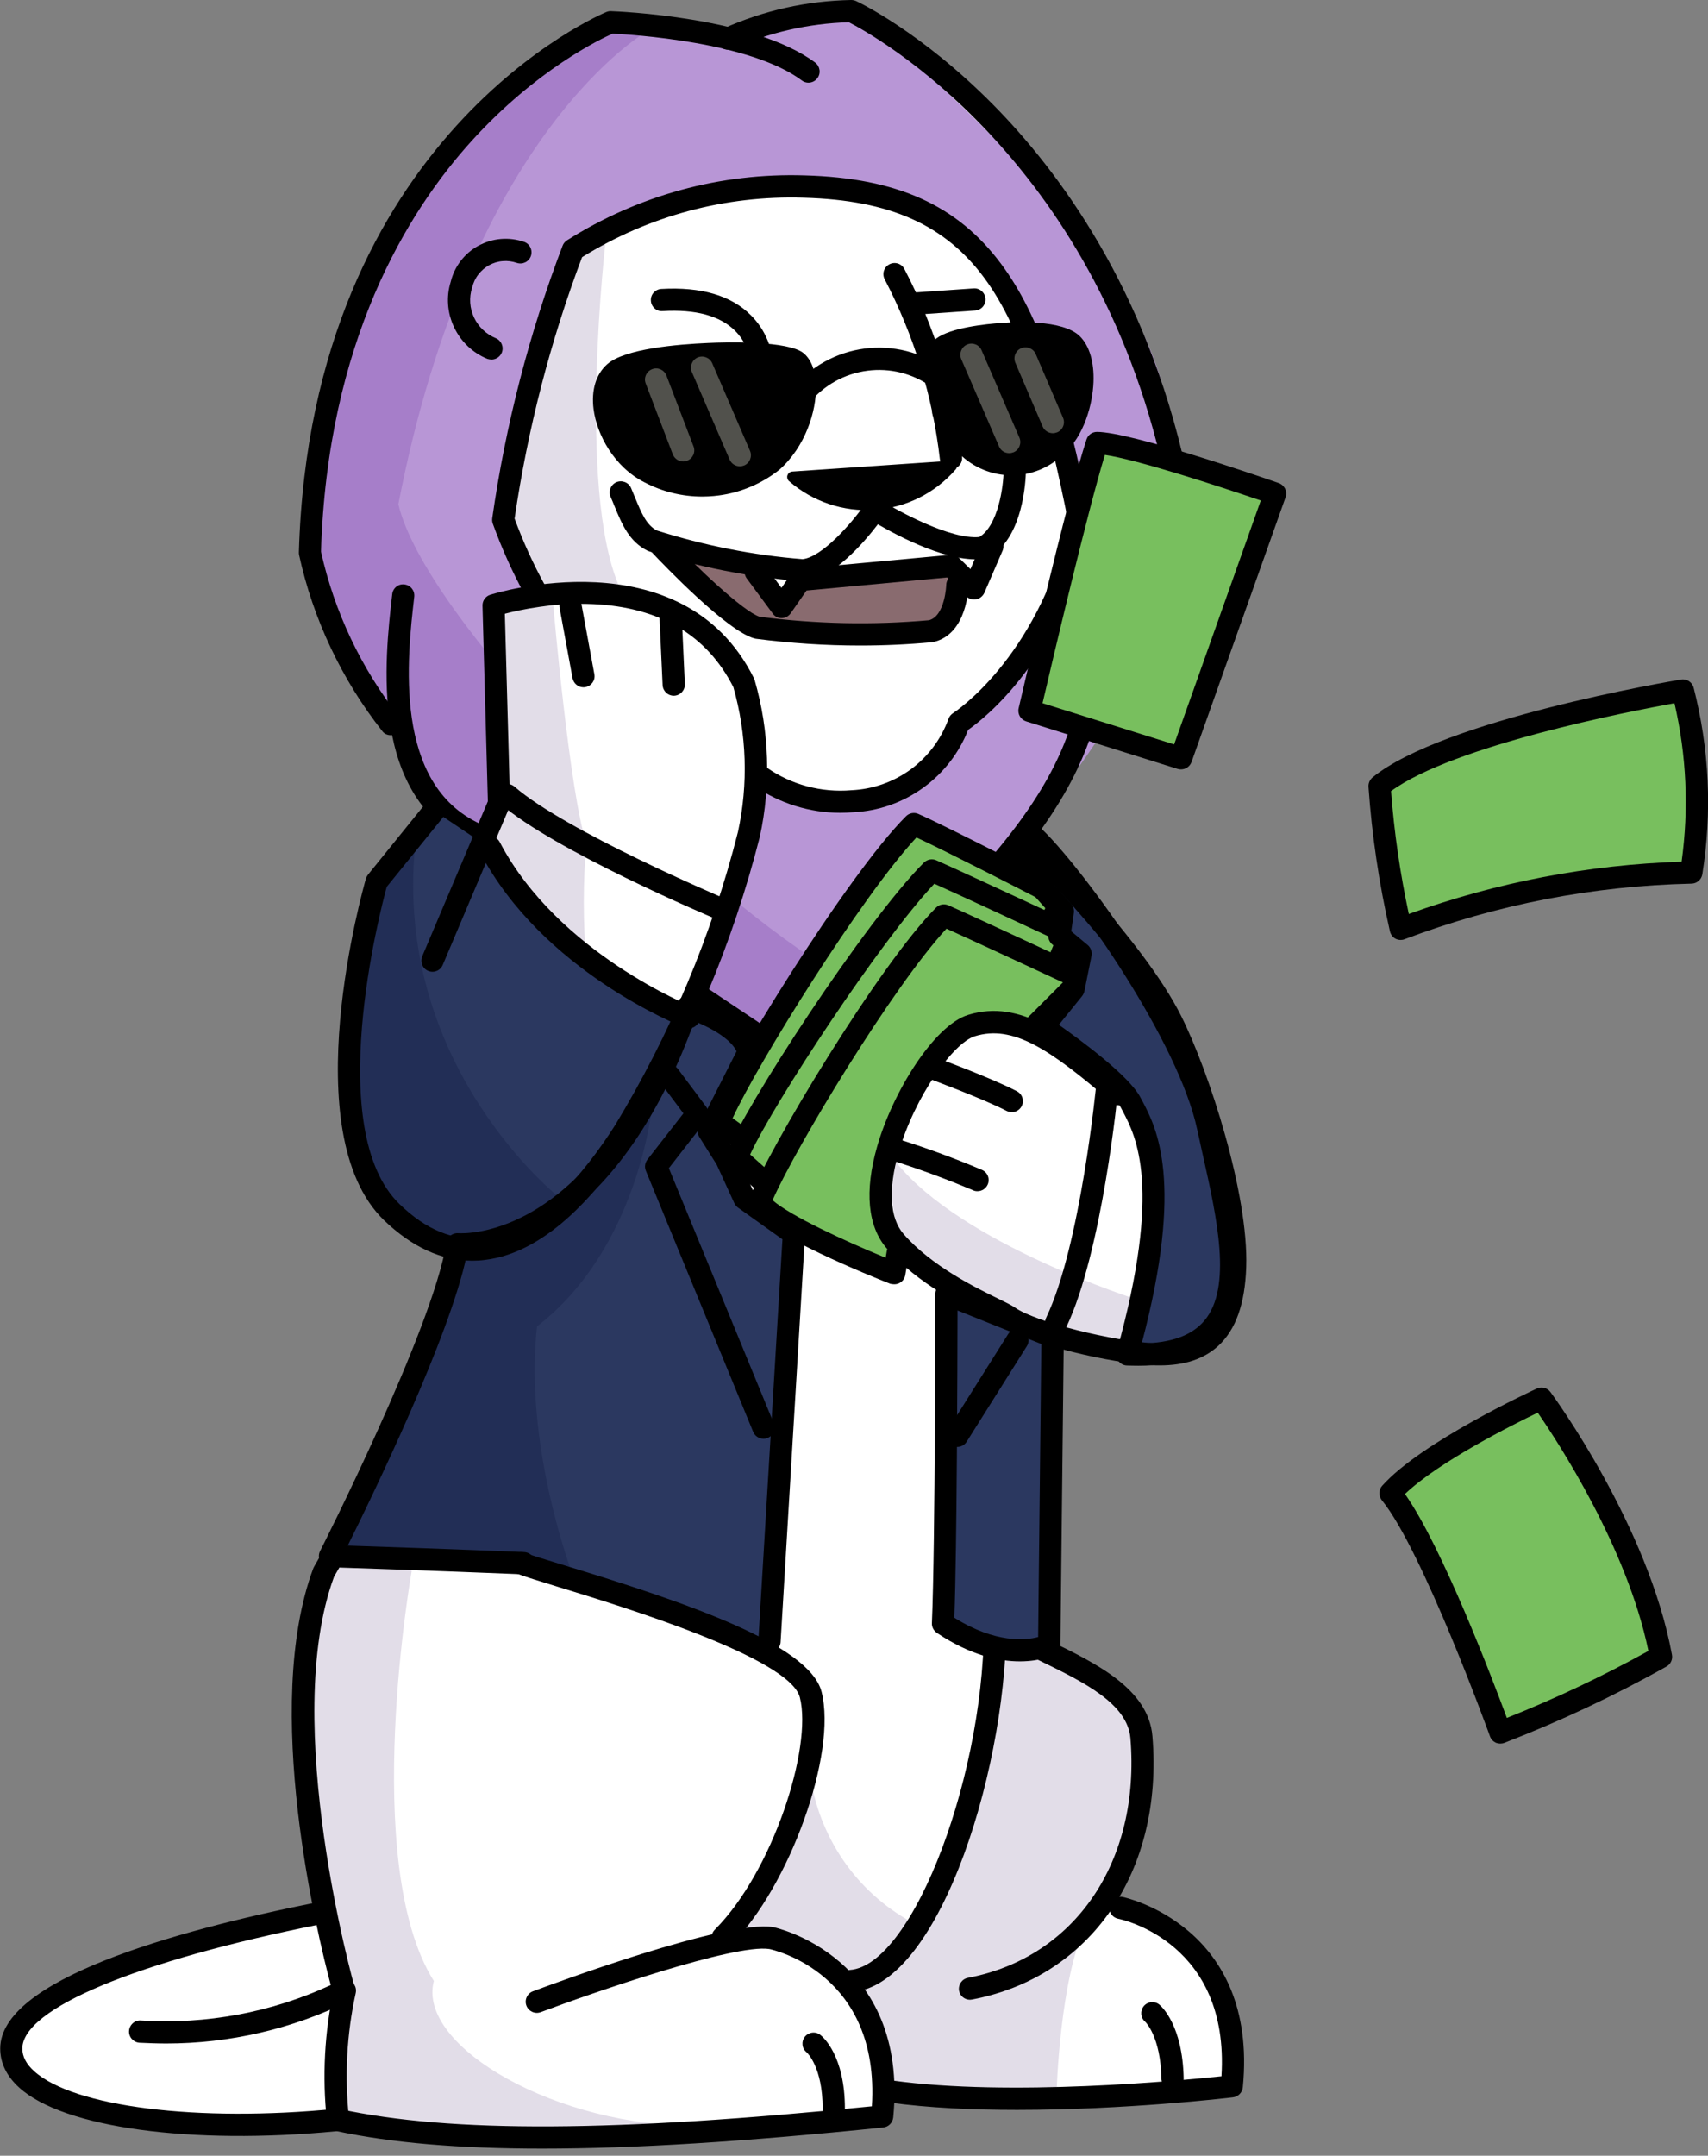 <svg width="153" height="193" viewBox="0 0 153 193" fill="none" xmlns="http://www.w3.org/2000/svg">
<rect x="0" y="0" width="153" height="193" fill="#808080" stroke="none"/>
<g clip-path="url(#clip0_66_209)">
<path d="M3.445 179.527C11.688 174.179 24.309 172.029 29.727 171.283L29.059 169.497L27.273 153.461L27.715 144.324L29.491 139.869L36.842 124.274L41.297 112.027L40.188 111.585L34.84 108.023L31.719 101.791V89.769L33.947 78.855L39.295 72.172L36.174 65.94L34.84 64.38L28.156 50.797L27.931 48.795L29.04 36.547L32.16 27.195L36.842 17.842L44.418 8.931L51.769 3.366L55.331 2.032L65.361 3.582L68.698 2.022L76.274 0.913L86.304 7.586L95.215 17.606L101.447 29.638L105.235 40.993L114.588 44.114L105.903 67.942L97.443 65.047L92.094 74.174L96.55 79.297L105.903 93.105C108.052 98.67 112.007 111.055 110.584 116.041C109.161 121.026 103.753 121.536 101.231 121.163L94.548 119.377L94.106 147.887C96.854 148.849 102.35 151.538 102.35 154.57C102.792 162.363 101.015 166.151 98.788 170.165C106.806 171.725 110.594 179.517 110.594 186.642C96.157 188.605 83.792 187.457 79.415 186.642V189.312C73.546 189.753 59.905 190.735 52.24 191.098C44.575 191.451 34.791 190.352 30.855 189.763L23.505 190.205L12.817 189.763C10.128 189.331 -4.789 184.876 3.445 179.527Z" fill="white"/>
<path d="M54.733 2.012C54.733 2.012 28.127 12.316 27.803 49.482C29.393 55.39 32.317 60.847 36.331 65.459C36.331 65.459 40.443 74.096 43.77 74.517C50.061 80.799 71.652 94.155 71.652 94.155C71.652 94.155 97.374 73.144 102.085 58.815C106.796 44.487 106.815 34.27 97.777 22.297C91.476 14.319 84.224 7.135 76.186 0.903L65.135 3.366L54.733 2.012Z" fill="#B896D6"/>
<path d="M58.069 2.738C58.069 2.738 42.161 11.581 35.684 45.144C38.039 55.164 59.826 77.246 72.781 85.794C71.701 88.64 70.219 91.319 68.384 93.743C68.384 93.743 44.526 78.424 40.689 73.418C38.559 70.808 36.959 67.805 35.978 64.576C31.68 60.562 28.794 55.272 27.754 49.492C26.272 40.149 30.384 24.535 39.217 14.22C48.059 3.916 54.684 2.012 54.684 2.012L58.069 2.738Z" fill="#A67EC9"/>
<path d="M94.185 82.398L95.215 80.465C95.215 80.465 84.714 75.028 81.868 73.781C76.775 78.855 65.96 96.334 64.389 100.466L66.509 101.987" fill="#78BF5E"/>
<path d="M66.509 102.978C66.823 102.978 67.128 102.831 67.324 102.566C67.648 102.114 67.54 101.496 67.098 101.172L65.626 100.112C67.824 95.294 77.167 80.259 82.094 74.979C84.901 76.284 91.466 79.65 93.861 80.887L93.302 81.937C93.046 82.428 93.223 83.026 93.714 83.281C94.204 83.537 94.803 83.36 95.058 82.869L96.089 80.936C96.216 80.7 96.236 80.426 96.157 80.17C96.079 79.915 95.902 79.699 95.667 79.582C95.235 79.356 85.097 74.115 82.261 72.869C81.888 72.702 81.446 72.79 81.162 73.075C75.862 78.355 65.047 95.942 63.457 100.112C63.3 100.534 63.438 101.015 63.81 101.28L65.93 102.801C66.107 102.919 66.303 102.978 66.509 102.978Z" fill="black"/>
<path d="M94.784 86.226L95.853 83.635C95.853 83.635 86.324 79.199 83.468 77.933C78.394 83.007 67.579 99.504 66.009 103.636L68.276 105.667" fill="#78BF5E"/>
<path d="M68.266 106.649C68.541 106.649 68.816 106.541 69.012 106.315C69.375 105.903 69.346 105.275 68.933 104.912L67.196 103.361C69.336 98.729 78.777 84.351 83.694 79.12C86.432 80.347 92.35 83.105 94.567 84.135L93.861 85.843C93.655 86.353 93.89 86.932 94.401 87.148C94.911 87.354 95.49 87.119 95.706 86.608L96.776 84.017C96.982 83.527 96.756 82.958 96.275 82.732C96.177 82.693 86.707 78.276 83.87 77.02C83.497 76.853 83.056 76.942 82.761 77.226C77.511 82.477 66.657 99.141 65.076 103.282C64.929 103.665 65.037 104.107 65.341 104.382L67.609 106.413C67.795 106.57 68.031 106.649 68.266 106.649Z" fill="black"/>
<path d="M92.487 92.085L96.923 87.649C96.923 87.649 87.413 83.213 84.547 81.947C79.474 87.021 69.62 103.518 68.05 107.65C69.63 109.877 80.112 113.989 80.112 113.989L80.416 112.174" fill="#78BF5E"/>
<path d="M80.112 114.981C80.278 114.981 80.455 114.941 80.602 114.853C80.867 114.706 81.044 114.451 81.093 114.156L81.397 112.35C81.486 111.811 81.122 111.291 80.583 111.202C80.033 111.114 79.523 111.477 79.434 112.017L79.336 112.606C75.715 111.124 70.759 108.837 69.208 107.453C71.269 102.733 79.994 88.306 84.783 83.144C87.354 84.302 92.742 86.805 95.215 87.953L91.78 91.388C91.388 91.78 91.388 92.409 91.78 92.801C92.173 93.194 92.801 93.194 93.194 92.801L97.629 88.365C97.855 88.139 97.963 87.806 97.904 87.492C97.845 87.168 97.639 86.903 97.345 86.765C97.247 86.716 87.796 82.31 84.96 81.054C84.577 80.887 84.145 80.965 83.851 81.26C78.738 86.373 68.796 102.939 67.128 107.316C67.01 107.63 67.049 107.973 67.245 108.248C68.914 110.604 77.962 114.235 79.758 114.941C79.866 114.961 79.994 114.981 80.112 114.981Z" fill="black"/>
<path d="M44.86 139.967L29.57 139.329C29.57 139.329 39.717 119.407 40.983 111.418C45.115 111.722 55.272 108.552 61.612 90.151C67.049 92.055 67.049 94.263 67.049 94.263L63.496 101.27L65.086 103.802L66.676 107.296L71.112 110.466L68.924 146.945" fill="#2B3860"/>
<path d="M81.613 172.059C79.169 170.714 77.079 168.81 75.509 166.504C73.939 164.198 72.928 161.558 72.555 158.8C69.915 162.932 69.022 172.353 63.496 174.414C72.339 174.129 74.115 175.297 75.578 178.251C77.03 177.829 78.355 177.034 79.405 175.945C80.475 174.866 81.23 173.521 81.613 172.059Z" fill="#E2DDE8"/>
<path d="M90.22 147.023C90.22 147.023 101.084 150.174 102.252 155.522C103.41 160.861 101.113 168.82 97.286 172.353C94.931 177.064 94.646 187.369 94.646 187.369C94.646 187.369 83.782 187.673 79.326 186.495C78.806 183.384 77.923 180.342 76.686 177.437C76.686 177.437 85.529 172.422 86.707 163.295C87.394 157.779 88.571 152.333 90.22 147.023Z" fill="#E2DDE8"/>
<path d="M36.91 140.448C36.91 140.448 32.2 166.749 38.863 177.358C37.303 183.247 50.061 190.509 62.633 190.313C43.397 191.893 32.406 190.911 29.844 189.135C30.041 185.798 30.423 177.564 30.423 177.564C30.423 177.564 23.014 151.175 29.57 139.329C36.135 127.484 36.91 140.448 36.91 140.448Z" fill="#E2DDE8"/>
<path d="M14.898 182.952C20.56 182.952 26.174 181.657 31.267 179.154C31.699 178.938 31.915 178.448 31.788 177.986C31.719 177.751 25.094 154.266 29.923 141.164C32.072 137.347 34.584 133.617 37.018 130.026C41.386 123.578 45.507 117.483 47.441 111.094C47.598 110.564 47.303 110.015 46.773 109.848C46.243 109.691 45.694 109.985 45.527 110.515C43.682 116.61 39.639 122.587 35.36 128.907C32.887 132.558 30.325 136.346 28.137 140.261C28.107 140.311 28.088 140.35 28.068 140.399C23.426 152.843 28.461 173.325 29.628 177.721C24.319 180.175 18.46 181.264 12.621 180.891C12.081 180.842 11.6 181.274 11.561 181.824C11.522 182.373 11.944 182.844 12.493 182.884C13.298 182.923 14.103 182.952 14.898 182.952Z" fill="black"/>
<path d="M58.413 99.023C58.413 99.023 57.235 111.703 48.108 118.749C46.931 129.054 51.042 140.252 51.042 140.252L29.579 139.329C29.579 139.329 39.492 117.905 40.993 111.418C47.51 110.8 56.057 103.086 58.413 99.023Z" fill="#222E56"/>
<path d="M64.753 174.453C65.008 174.453 65.263 174.355 65.459 174.159C70.739 168.879 74.999 157.004 73.595 151.469C72.506 147.17 61.141 143.372 50.562 140.144C48.923 139.643 47.627 139.251 47.068 139.035C46.548 138.829 45.978 139.084 45.772 139.604C45.576 140.114 45.822 140.693 46.342 140.899C46.97 141.145 48.236 141.527 49.973 142.067C55.655 143.804 70.749 148.407 71.652 151.97C72.79 156.464 69.228 167.564 64.036 172.756C63.644 173.148 63.644 173.776 64.036 174.169C64.242 174.355 64.498 174.453 64.753 174.453Z" fill="black"/>
<path d="M48.579 192.364C56.803 192.364 66.804 191.736 79.12 190.47C79.591 190.421 79.964 190.048 80.013 189.577C81.427 175.131 69.375 172.55 69.257 172.53C65.008 171.863 49.492 177.623 47.735 178.281C47.225 178.477 46.96 179.046 47.156 179.567C47.352 180.077 47.922 180.342 48.442 180.146C53.074 178.408 65.813 174.012 68.914 174.493C69.287 174.571 78.846 176.681 78.1 188.576C55.135 190.892 40.404 190.97 30.423 188.821C30.325 188.801 30.217 188.792 30.119 188.801C17.714 190.018 6.585 188.635 3.052 185.425C2.346 184.788 2.002 184.12 2.002 183.404C2.002 179.831 12.228 175.572 28.676 172.285C29.216 172.177 29.57 171.656 29.462 171.117C29.354 170.577 28.834 170.224 28.294 170.332C15.398 172.913 0.02 177.28 0.02 183.404C0.02 184.699 0.589 185.877 1.727 186.907C5.692 190.499 17.116 192.06 30.178 190.804C35.075 191.844 41.081 192.364 48.579 192.364Z" fill="black"/>
<path d="M99.347 96.53C99.347 96.53 91.25 89.288 86.236 92.713C81.221 96.138 75.371 106.982 81.377 112.144C87.394 117.307 98.748 120.673 101.987 120.967C106.413 108.297 99.347 96.53 99.347 96.53Z" fill="white"/>
<path d="M76.215 178.35C76.235 178.35 76.264 178.35 76.294 178.35C84.351 177.761 90.436 157.407 90.132 144.442C89.935 136.513 90.858 132.822 92.134 127.729C92.722 125.393 93.38 122.753 94.038 119.299C94.136 118.759 93.782 118.239 93.243 118.131C92.693 118.023 92.183 118.386 92.075 118.926C91.427 122.331 90.769 124.942 90.191 127.248C88.875 132.499 87.924 136.287 88.13 144.491C88.453 158.378 81.839 175.955 76.137 176.367C75.587 176.406 75.175 176.887 75.214 177.437C75.263 177.947 75.695 178.35 76.215 178.35Z" fill="black"/>
<path d="M101.997 116.394C101.997 116.394 86.098 111.399 80.259 104.038C78.796 109.328 81.721 115.216 89.317 117.876C93.115 119.26 97.011 120.388 100.966 121.242L101.997 116.394Z" fill="#E2DDE8"/>
<path d="M101.29 98.719C102.429 100.947 105.422 105.383 100.986 121.252C113.989 121.89 110.191 110.132 108.229 100.927C106.276 91.722 94.931 76.657 92.075 74.449C91.79 75.087 91.672 75.784 91.731 76.471C91.78 77.167 92.006 77.835 92.389 78.414L95.215 81.584L94.911 83.792L96.815 85.382L96.177 88.552L93.419 91.957C93.409 91.967 100.142 96.491 101.29 98.719Z" fill="#2B3860"/>
<path d="M101.977 122.272C105.422 122.272 107.856 121.37 109.416 119.515C112.566 115.776 111.114 109.308 109.711 103.057C109.534 102.272 109.357 101.486 109.2 100.721C107.198 91.309 95.834 76.098 92.673 73.654C92.428 73.468 92.114 73.399 91.82 73.477C91.525 73.556 91.28 73.762 91.152 74.037C90.809 74.822 90.652 75.685 90.721 76.539C90.789 77.393 91.064 78.227 91.535 78.944C91.564 78.983 91.594 79.032 91.633 79.061L94.155 81.888L93.91 83.645C93.861 83.988 93.998 84.322 94.254 84.547L95.706 85.764L95.235 88.12L92.634 91.339C92.457 91.555 92.379 91.839 92.428 92.114C92.467 92.389 92.624 92.634 92.86 92.791C95.382 94.489 99.661 97.718 100.407 99.17L100.593 99.524C101.742 101.712 104.146 106.266 100.034 120.987C99.955 121.281 100.004 121.595 100.181 121.841C100.358 122.086 100.642 122.243 100.937 122.253C101.29 122.263 101.634 122.272 101.977 122.272ZM92.713 76.441C96.717 80.73 105.579 93.292 107.247 101.143C107.414 101.918 107.591 102.703 107.767 103.498C109.004 109.014 110.407 115.255 107.885 118.239C106.766 119.564 104.931 120.231 102.272 120.28C106.119 105.765 103.577 100.947 102.34 98.591L102.164 98.267C101.163 96.324 96.805 93.125 94.852 91.751L96.933 89.18C97.031 89.052 97.1 88.905 97.139 88.748L97.777 85.578C97.845 85.225 97.718 84.852 97.443 84.616L95.961 83.38L96.197 81.721C96.236 81.436 96.148 81.142 95.951 80.916L93.184 77.805C92.919 77.393 92.762 76.922 92.713 76.441Z" fill="black"/>
<path d="M74.694 189.773C75.244 189.773 75.685 189.331 75.685 188.782C75.685 184.032 73.713 182.354 73.487 182.187C73.055 181.843 72.427 181.932 72.094 182.354C71.76 182.785 71.829 183.404 72.251 183.737C72.309 183.786 73.693 185.072 73.693 188.782C73.703 189.331 74.145 189.773 74.694 189.773Z" fill="black"/>
<path d="M86.883 179.036C86.942 179.036 87.011 179.027 87.07 179.017C97.737 176.995 104.234 167.515 103.233 155.444C102.88 151.204 98.199 148.927 94.067 146.915C92.428 146.111 90.877 145.365 89.7 144.55C89.248 144.236 88.63 144.354 88.316 144.805C88.002 145.257 88.12 145.875 88.571 146.189C89.876 147.092 91.486 147.877 93.203 148.711C97.041 150.576 100.996 152.509 101.261 155.62C102.173 166.622 96.324 175.248 86.707 177.074C86.167 177.172 85.814 177.702 85.912 178.242C86 178.703 86.422 179.036 86.883 179.036Z" fill="black"/>
<path d="M91.103 188.899C100.76 188.899 109.926 187.84 110.456 187.771C110.918 187.712 111.281 187.349 111.33 186.878C112.743 172.412 100.672 169.851 100.554 169.831C100.014 169.733 99.494 170.076 99.386 170.616C99.278 171.156 99.632 171.676 100.171 171.784C100.603 171.872 110.162 173.972 109.416 185.887C105.755 186.269 90.504 187.722 79.954 186.269C79.415 186.201 78.904 186.574 78.836 187.123C78.757 187.663 79.14 188.173 79.689 188.242C83.213 188.723 87.197 188.899 91.103 188.899Z" fill="black"/>
<path d="M105.039 187.074C105.049 187.074 105.049 187.074 105.059 187.074C105.608 187.064 106.05 186.613 106.03 186.053C105.932 181.333 104.067 179.655 103.861 179.478C103.439 179.125 102.811 179.184 102.458 179.606C102.114 180.028 102.164 180.646 102.576 180.999C102.635 181.048 103.969 182.363 104.038 186.103C104.048 186.642 104.499 187.074 105.039 187.074Z" fill="black"/>
<path d="M87.56 106.649C87.953 106.649 88.316 106.423 88.483 106.04C88.699 105.53 88.463 104.951 87.953 104.735C85.431 103.665 82.83 102.713 80.219 101.908C79.689 101.742 79.14 102.036 78.973 102.566C78.806 103.096 79.101 103.645 79.631 103.812C82.182 104.597 84.714 105.53 87.178 106.57C87.295 106.629 87.423 106.649 87.56 106.649Z" fill="black"/>
<path d="M90.632 99.573C90.995 99.573 91.339 99.376 91.515 99.043C91.771 98.552 91.584 97.953 91.093 97.698C88.885 96.54 84.076 94.764 83.87 94.695C83.35 94.509 82.781 94.774 82.594 95.284C82.408 95.804 82.673 96.373 83.183 96.56C83.232 96.579 88.071 98.365 90.161 99.455C90.318 99.533 90.485 99.573 90.632 99.573Z" fill="black"/>
<path d="M42.602 75.666C42.975 75.666 43.339 75.45 43.505 75.087C43.731 74.586 43.515 73.998 43.015 73.762C35.183 70.17 36.479 58.864 37.107 53.427C37.166 52.878 36.773 52.387 36.233 52.328C35.664 52.25 35.193 52.662 35.134 53.202C34.457 59.1 33.044 71.377 42.19 75.578C42.318 75.636 42.465 75.666 42.602 75.666Z" fill="black"/>
<path d="M89.916 77.943C90.2 77.943 90.485 77.825 90.681 77.589C96.148 71.083 98.689 65.42 98.925 59.237C98.945 58.688 98.513 58.226 97.963 58.207C97.414 58.187 96.952 58.619 96.933 59.169C96.717 64.88 94.322 70.17 89.16 76.314C88.807 76.736 88.866 77.364 89.278 77.717C89.454 77.864 89.68 77.943 89.916 77.943Z" fill="black"/>
<path d="M44.026 32.19C44.418 32.19 44.791 31.954 44.948 31.572C45.154 31.061 44.909 30.482 44.408 30.276C43.554 29.923 42.858 29.265 42.465 28.431C42.073 27.597 42.004 26.645 42.288 25.762C42.406 25.291 42.593 24.898 42.858 24.564C43.123 24.221 43.447 23.946 43.819 23.74C44.192 23.534 44.605 23.406 45.036 23.377C45.468 23.338 45.89 23.396 46.293 23.534C46.813 23.711 47.382 23.436 47.559 22.916C47.735 22.395 47.46 21.826 46.94 21.65C46.273 21.424 45.566 21.336 44.87 21.395C44.163 21.453 43.496 21.659 42.867 21.993C42.249 22.327 41.709 22.788 41.278 23.347C40.846 23.907 40.542 24.545 40.375 25.232C39.962 26.537 40.061 27.999 40.669 29.285C41.278 30.58 42.337 31.591 43.662 32.131C43.78 32.16 43.908 32.19 44.026 32.19Z" fill="black"/>
<path d="M68.138 69.542C70.523 71.201 73.409 71.976 76.304 71.73C78.424 71.642 80.465 70.926 82.172 69.669C83.88 68.413 85.176 66.676 85.902 64.684C85.902 64.684 93.704 59.826 96.766 47.038C92.683 26.233 88.081 17.116 72.054 16.684C64.733 16.458 57.52 18.431 51.337 22.337C48.373 30.139 46.273 38.255 45.085 46.518C45.871 48.707 46.832 50.827 47.951 52.858" fill="white"/>
<path d="M97.737 65.194C98.022 65.194 98.307 65.076 98.503 64.831C103.783 58.472 106.531 50.414 106.236 42.151C106.236 42.092 106.227 42.033 106.217 41.974C102.654 25.811 94.842 15.3 88.915 9.323C82.467 2.826 76.912 0.196 76.677 0.088C76.539 0.029 76.392 0 76.235 0C72.27 0.079 68.423 0.932 64.802 2.552C64.301 2.777 64.076 3.366 64.301 3.867C64.527 4.367 65.116 4.593 65.616 4.367C68.924 2.895 72.427 2.1 76.039 1.992C78.247 3.121 97.983 13.965 104.254 42.308C104.509 50.051 101.928 57.589 96.982 63.555C96.629 63.977 96.687 64.606 97.109 64.959C97.286 65.116 97.512 65.194 97.737 65.194Z" fill="black"/>
<path d="M34.997 65.822C35.213 65.822 35.428 65.754 35.615 65.606C36.047 65.263 36.125 64.635 35.782 64.203C32.376 59.885 29.942 54.762 28.755 49.384C29.334 30.629 36.429 19.01 42.298 12.562C48.059 6.232 53.781 3.494 54.88 3.013C56.538 3.091 67.196 3.739 71.829 7.203C72.27 7.537 72.898 7.439 73.222 6.997C73.556 6.556 73.458 5.937 73.026 5.604C67.51 1.482 55.253 1.021 54.733 1.001C54.595 0.991 54.458 1.021 54.33 1.07C54.065 1.178 27.862 12.071 26.773 49.443C26.773 49.521 26.773 49.61 26.792 49.688C28.038 55.4 30.61 60.847 34.231 65.44C34.408 65.695 34.702 65.822 34.997 65.822Z" fill="black"/>
<path d="M81.76 28.186C81.78 28.186 81.809 28.186 81.829 28.186L87.354 27.803C87.904 27.764 88.316 27.293 88.277 26.743C88.237 26.194 87.766 25.781 87.217 25.821L81.692 26.203C81.142 26.243 80.73 26.714 80.769 27.263C80.799 27.783 81.24 28.186 81.76 28.186Z" fill="black"/>
<path d="M83.664 34.231C83.752 34.231 83.841 34.221 83.929 34.192L91.702 32.053C92.232 31.905 92.546 31.356 92.399 30.826C92.251 30.296 91.702 29.982 91.172 30.129L83.399 32.268C82.869 32.416 82.555 32.965 82.702 33.495C82.82 33.947 83.223 34.231 83.664 34.231Z" fill="black"/>
<path d="M55.282 34.545H68.354C68.874 34.545 69.316 34.143 69.346 33.613C69.355 33.485 69.532 30.502 67.285 28.245C65.518 26.458 62.809 25.663 59.237 25.87C58.688 25.899 58.266 26.37 58.305 26.92C58.334 27.469 58.805 27.901 59.355 27.852C62.319 27.675 64.507 28.274 65.852 29.619C66.804 30.57 67.157 31.738 67.285 32.543H55.272C54.723 32.543 54.281 32.985 54.281 33.544C54.281 34.103 54.733 34.545 55.282 34.545Z" fill="black"/>
<path d="M53.702 22.17C53.702 22.17 48.687 45.429 53.702 52.201C58.717 58.982 66.078 67.815 66.078 67.815C66.078 67.815 49.776 57.598 45.125 46.518C46.656 38.324 48.746 30.247 51.376 22.337L53.702 22.17Z" fill="#E2DDE8"/>
<path d="M85.185 42.004C85.225 42.004 85.264 42.004 85.303 41.994C85.853 41.935 86.245 41.435 86.177 40.895C85.499 34.997 83.762 29.344 81.014 24.084C80.759 23.593 80.161 23.406 79.67 23.662C79.179 23.917 78.993 24.515 79.248 25.006C81.878 30.05 83.546 35.477 84.194 41.121C84.253 41.631 84.685 42.004 85.185 42.004Z" fill="black"/>
<path d="M42.602 74.665C46.989 81.652 53.27 87.237 60.719 90.789C71.691 71.927 67.864 55.734 57.853 53.977C47.833 52.22 44.251 54.193 44.251 54.193L44.742 71.927L42.602 74.665Z" fill="white"/>
<path d="M54.281 21.287C54.281 21.287 51.641 43.672 55.459 52.495C53.084 53.3 50.611 53.8 48.108 53.977L45.115 46.518C45.115 46.518 49.894 24.29 51.366 22.337C52.839 20.374 54.281 21.287 54.281 21.287Z" fill="#E2DDE8"/>
<path d="M49.57 54.271C49.57 54.271 51.033 71.063 52.524 75.479C52.22 79.003 52.22 82.545 52.524 86.079L42.602 74.665L44.87 69.885L44.222 54.203L49.57 54.271Z" fill="#E2DDE8"/>
<path d="M75.283 72.771C75.656 72.771 76.029 72.751 76.392 72.722C78.679 72.624 80.897 71.848 82.771 70.474C84.557 69.159 85.921 67.393 86.726 65.341C88.228 64.291 94.921 59.061 97.747 47.284C97.777 47.146 97.787 46.999 97.757 46.862C95.412 34.908 93.066 28.186 89.69 23.642C85.774 18.372 80.347 15.928 72.074 15.702C64.547 15.467 57.176 17.479 50.797 21.512C50.611 21.63 50.473 21.797 50.395 22.003C47.401 29.864 45.282 38.078 44.094 46.401C44.075 46.558 44.084 46.724 44.143 46.881C44.948 49.109 45.929 51.288 47.068 53.359C47.333 53.84 47.941 54.016 48.422 53.751C48.903 53.486 49.08 52.878 48.815 52.397C47.765 50.493 46.852 48.481 46.096 46.43C47.264 38.451 49.286 30.58 52.142 23.024C58.118 19.324 64.969 17.479 72.015 17.704C87.511 18.126 91.731 26.704 95.755 47.048C92.801 59.061 85.45 63.791 85.382 63.84C85.195 63.958 85.048 64.134 84.969 64.35C84.312 66.166 83.144 67.726 81.594 68.875C80.033 70.013 78.198 70.661 76.264 70.749C73.566 70.975 70.896 70.258 68.708 68.737C68.256 68.423 67.638 68.531 67.324 68.983C67.01 69.434 67.118 70.052 67.569 70.366C69.836 71.927 72.535 72.771 75.283 72.771Z" fill="black"/>
<path d="M70.926 42.22C70.837 42.239 70.749 42.279 70.68 42.337C70.612 42.396 70.562 42.485 70.533 42.573C70.504 42.661 70.513 42.76 70.533 42.848C70.562 42.936 70.612 43.015 70.68 43.074C72.79 44.909 75.548 45.841 78.345 45.645C81.142 45.458 83.743 44.163 85.588 42.053C85.656 41.984 85.696 41.906 85.715 41.808C85.735 41.719 85.725 41.621 85.686 41.533C85.647 41.444 85.588 41.376 85.509 41.327C85.431 41.278 85.342 41.248 85.244 41.248L70.926 42.22Z" fill="black"/>
<path d="M63.173 40.708C63.31 40.708 63.457 40.708 63.595 40.699C64.458 40.64 65.283 40.404 66.058 40.012C66.823 39.609 67.491 39.069 68.04 38.392C68.58 37.725 68.973 36.959 69.208 36.115C69.434 35.281 69.493 34.427 69.365 33.564C69.287 33.024 68.796 32.641 68.237 32.72C67.697 32.798 67.314 33.309 67.393 33.848C67.481 34.437 67.442 35.016 67.285 35.586C67.128 36.155 66.863 36.675 66.49 37.136C66.117 37.597 65.665 37.961 65.145 38.235C64.625 38.51 64.056 38.667 63.467 38.706C62.878 38.746 62.299 38.667 61.74 38.461C61.18 38.265 60.69 37.961 60.258 37.548C59.826 37.136 59.492 36.665 59.267 36.125C59.031 35.586 58.923 35.007 58.923 34.418C58.933 33.868 58.491 33.417 57.942 33.417H57.932C57.382 33.417 56.941 33.858 56.941 34.408C56.931 35.272 57.098 36.115 57.441 36.91C57.785 37.705 58.275 38.412 58.904 39.011C59.532 39.609 60.268 40.051 61.082 40.345C61.75 40.591 62.456 40.708 63.173 40.708Z" fill="black"/>
<path d="M86.972 38.638C87.443 38.638 87.914 38.579 88.365 38.451C89.906 37.97 91.152 36.95 91.918 35.576C92.683 34.202 92.879 32.602 92.477 31.081C92.34 30.551 91.79 30.237 91.26 30.374C90.73 30.512 90.406 31.061 90.554 31.591C90.828 32.612 90.691 33.691 90.181 34.614C89.67 35.536 88.826 36.223 87.816 36.538C87.384 36.655 86.883 36.675 86.402 36.587C85.921 36.498 85.46 36.312 85.058 36.037C84.606 35.723 83.988 35.831 83.674 36.282C83.36 36.734 83.468 37.352 83.919 37.666C84.557 38.108 85.293 38.412 86.059 38.549C86.353 38.608 86.657 38.638 86.972 38.638Z" fill="black"/>
<path d="M62.23 35.674C62.172 34.82 62.77 34.074 63.575 34.025C64.37 33.966 65.067 34.624 65.126 35.477C65.184 36.331 64.586 37.077 63.781 37.126C62.986 37.185 62.289 36.528 62.23 35.674Z" fill="black"/>
<path d="M59.1 48.746C59.1 48.746 65.508 55.557 67.834 56.195C72.996 56.882 78.208 56.99 83.389 56.519C85.706 55.989 86 51.082 86 51.082L72.447 51.661L70.631 54.212L66.519 50.277L62.584 49.502" fill="#896B6F"/>
<path d="M86.167 33.868C86.108 33.014 86.707 32.268 87.511 32.219C88.306 32.16 89.003 32.818 89.062 33.672C89.121 34.526 88.522 35.272 87.717 35.321C86.922 35.38 86.226 34.722 86.167 33.868Z" fill="black"/>
<path d="M71.907 52.044C71.927 52.044 71.946 52.044 71.966 52.044C74.586 51.877 77.432 48.52 78.639 46.94C80.534 48.039 85.136 50.473 88.189 50.022C88.296 50.002 88.394 49.973 88.493 49.924C91.702 48.285 91.888 42.828 91.898 42.21C91.908 41.66 91.466 41.209 90.917 41.199C90.367 41.179 89.916 41.631 89.906 42.181C89.886 43.496 89.435 47.038 87.727 48.079C85.176 48.324 80.514 45.792 78.895 44.781C78.443 44.497 77.844 44.614 77.54 45.056C76.255 46.911 73.615 49.885 71.897 50.061C67.461 49.708 63.065 48.834 58.825 47.49C57.893 46.98 57.471 45.959 56.892 44.565C56.774 44.281 56.656 43.986 56.529 43.692C56.313 43.191 55.724 42.956 55.214 43.172C54.713 43.388 54.477 43.977 54.693 44.477C54.821 44.762 54.939 45.046 55.047 45.321C55.714 46.94 56.352 48.471 57.981 49.296C58.03 49.315 58.079 49.335 58.128 49.355C62.564 50.768 67.167 51.671 71.809 52.044C71.858 52.044 71.878 52.044 71.907 52.044Z" fill="black"/>
<path d="M77.069 57.795C79.209 57.795 81.348 57.696 83.478 57.5C83.517 57.5 83.566 57.49 83.605 57.48C86.657 56.794 86.756 52.574 86.756 52.397C86.765 51.847 86.324 51.396 85.774 51.386C85.264 51.357 84.773 51.818 84.763 52.367C84.763 52.397 84.665 55.135 83.223 55.528C78.168 55.979 73.065 55.871 68.04 55.214C66.578 54.742 62.378 50.768 59.826 48.059C59.443 47.657 58.815 47.637 58.413 48.02C58.011 48.393 57.991 49.031 58.374 49.433C59.473 50.601 65.106 56.48 67.569 57.157C67.609 57.166 67.658 57.176 67.697 57.186C70.808 57.589 73.939 57.795 77.069 57.795Z" fill="black"/>
<path d="M70.003 55.341C70.003 55.341 70.013 55.341 70.023 55.341C70.347 55.331 70.641 55.174 70.828 54.909L72.251 52.868L84.842 51.7L86.559 53.388C86.795 53.624 87.129 53.722 87.452 53.653C87.776 53.594 88.041 53.368 88.179 53.074L89.808 49.306C90.024 48.805 89.798 48.216 89.288 48C88.787 47.784 88.198 48.01 87.982 48.52L86.932 50.954L85.921 49.963C85.715 49.757 85.421 49.659 85.136 49.678L71.622 50.925C71.328 50.954 71.063 51.111 70.896 51.347L70.003 52.632L68.492 50.601C68.168 50.159 67.54 50.071 67.098 50.395C66.657 50.719 66.568 51.347 66.892 51.788L69.228 54.939C69.395 55.184 69.689 55.341 70.003 55.341Z" fill="black"/>
<path d="M103.881 122.243C106.138 122.243 107.856 121.664 109.131 120.496C110.702 119.044 111.526 116.737 111.634 113.44C111.85 106.894 108.327 95.991 105.805 90.956C102.379 84.096 92.899 74.783 92.497 74.39C92.104 74.007 91.476 74.017 91.084 74.41C90.701 74.802 90.711 75.43 91.103 75.823C91.201 75.921 100.75 85.293 104.018 91.859C106.492 96.815 109.828 107.404 109.642 113.391C109.553 116.129 108.945 117.974 107.787 119.044C106.796 119.956 105.324 120.349 103.282 120.251C99.789 120.084 92.791 118.396 90.897 117.051C90.612 116.855 90.151 116.629 89.454 116.286C87.364 115.265 83.468 113.371 80.936 110.476C79.709 109.063 79.552 106.492 80.484 103.214C81.937 98.14 85.411 93.361 87.325 92.772C90.711 91.731 93.979 93.861 99.602 98.709C100.014 99.072 100.642 99.023 101.006 98.601C101.369 98.189 101.32 97.551 100.898 97.198C95.549 92.585 91.407 89.425 86.736 90.858C83.645 91.8 79.945 97.836 78.571 102.654C77.422 106.658 77.727 109.809 79.434 111.771C82.231 114.971 86.363 116.983 88.581 118.062C89.101 118.317 89.592 118.553 89.749 118.661C92.163 120.388 99.612 122.057 103.184 122.223C103.42 122.243 103.655 122.243 103.881 122.243Z" fill="black"/>
<path d="M60.346 62.289C60.366 62.289 60.376 62.289 60.395 62.289C60.945 62.26 61.367 61.799 61.347 61.249L61.063 55.037C61.033 54.487 60.552 54.056 60.022 54.085C59.473 54.114 59.051 54.576 59.07 55.125L59.355 61.337C59.384 61.877 59.826 62.289 60.346 62.289Z" fill="black"/>
<path d="M52.269 61.534C52.328 61.534 52.387 61.524 52.446 61.514C52.986 61.416 53.349 60.896 53.241 60.356L52.083 54.075C51.985 53.535 51.465 53.172 50.925 53.28C50.385 53.378 50.022 53.898 50.13 54.438L51.288 60.719C51.386 61.2 51.798 61.534 52.269 61.534Z" fill="black"/>
<path d="M125.472 83.154C133.804 80.013 142.597 78.306 151.498 78.119C152.362 72.692 152.107 67.137 150.733 61.818C150.733 61.818 129.741 65.312 123.568 70.366C123.862 74.675 124.5 78.954 125.472 83.154Z" fill="#78BF5E"/>
<path d="M125.472 84.155C125.59 84.155 125.707 84.135 125.825 84.086C134.069 80.975 142.715 79.307 151.528 79.111C152.009 79.101 152.411 78.747 152.49 78.276C153.383 72.682 153.118 67.059 151.714 61.573C151.587 61.072 151.096 60.749 150.586 60.837C149.722 60.984 129.26 64.439 122.95 69.601C122.704 69.807 122.567 70.121 122.586 70.445C122.891 74.783 123.538 79.14 124.51 83.389C124.579 83.674 124.755 83.91 125.011 84.047C125.148 84.116 125.305 84.155 125.472 84.155ZM150.635 77.148C142.273 77.413 134.059 78.993 126.198 81.829C125.423 78.208 124.883 74.518 124.608 70.828C130.202 66.735 146.032 63.673 149.997 62.957C151.076 67.638 151.292 72.398 150.635 77.148Z" fill="black"/>
<path d="M105.795 67.893L114.215 44.202C114.215 44.202 101.231 39.678 98.258 39.678C96.57 44.771 92.212 63.644 92.212 63.644L105.795 67.893Z" fill="#78BF5E"/>
<path d="M105.795 68.884C106.207 68.884 106.59 68.629 106.737 68.217L115.157 44.526C115.246 44.281 115.236 44.006 115.118 43.761C115 43.525 114.794 43.339 114.549 43.25C113.204 42.779 101.31 38.667 98.267 38.667C97.836 38.667 97.453 38.942 97.325 39.354C95.647 44.428 91.427 62.633 91.25 63.408C91.133 63.919 91.427 64.429 91.928 64.586L105.5 68.845C105.598 68.875 105.697 68.884 105.795 68.884ZM112.939 44.811L105.176 66.647L93.39 62.957C94.234 59.335 97.414 45.822 98.974 40.728C101.85 41.14 109.2 43.535 112.939 44.811Z" fill="black"/>
<path d="M138.073 125.217C138.073 125.217 146.68 136.905 148.78 148.329C144.158 150.929 139.349 153.196 134.402 155.1C134.402 155.1 128.357 138.328 124.549 133.676C127.935 129.869 138.073 125.217 138.073 125.217Z" fill="#78BF5E"/>
<path d="M134.402 156.101C134.52 156.101 134.648 156.082 134.766 156.033C139.741 154.109 144.629 151.813 149.28 149.202C149.653 148.996 149.85 148.574 149.771 148.152C147.651 136.63 139.241 125.109 138.887 124.628C138.603 124.245 138.102 124.117 137.671 124.314C137.249 124.51 127.297 129.103 123.813 133.019C123.489 133.382 123.48 133.931 123.784 134.314C127.435 138.789 133.411 155.287 133.47 155.454C133.558 155.709 133.755 155.905 133.99 156.023C134.118 156.072 134.255 156.101 134.402 156.101ZM147.661 147.808C143.579 150.066 139.319 152.078 134.982 153.805C133.686 150.321 129.191 138.495 125.855 133.755C128.897 130.86 135.521 127.543 137.749 126.473C139.516 129.034 145.738 138.495 147.661 147.808Z" fill="black"/>
<path d="M67.991 93.753C68.315 93.753 68.629 93.596 68.826 93.311C69.13 92.85 69.002 92.232 68.551 91.928L62.849 88.12C62.388 87.816 61.769 87.943 61.465 88.395C61.161 88.846 61.288 89.474 61.74 89.778L67.442 93.586C67.609 93.704 67.805 93.753 67.991 93.753Z" fill="black"/>
<path d="M58.197 42.298C59.934 43.211 61.897 43.603 63.84 43.417C65.793 43.24 67.648 42.495 69.189 41.278C72.162 38.648 72.81 33.593 71.348 32.386C69.885 31.169 57.186 31.444 55.047 33.348C52.907 35.252 54.625 40.502 58.197 42.298Z" fill="black"/>
<path d="M62.908 44.457C63.251 44.457 63.595 44.438 63.938 44.408C66.087 44.212 68.119 43.397 69.807 42.063C72.143 40.002 73.134 36.832 73.095 34.594C73.075 33.23 72.682 32.2 71.986 31.621C70.621 30.492 65.076 30.629 63.408 30.708C60.709 30.826 55.94 31.218 54.389 32.612C53.378 33.505 52.956 34.938 53.172 36.645C53.467 38.903 54.998 41.808 57.745 43.191C59.345 44.026 61.112 44.457 62.908 44.457ZM65.636 32.671C68.119 32.671 70.219 32.847 70.729 33.171C70.847 33.269 71.083 33.711 71.102 34.624C71.132 36.351 70.337 38.932 68.531 40.532C67.186 41.592 65.518 42.259 63.752 42.426C61.985 42.593 60.228 42.239 58.658 41.415C58.658 41.415 58.648 41.405 58.639 41.405C56.548 40.355 55.361 38.068 55.135 36.38C54.998 35.36 55.204 34.526 55.694 34.094C56.813 33.112 61.71 32.671 65.636 32.671Z" fill="black"/>
<path d="M94.587 39.923C93.527 40.973 92.104 41.552 90.622 41.552C89.14 41.552 87.708 40.964 86.657 39.923C84.302 37.548 83.38 32.592 84.302 31.267C85.225 29.942 94.322 29.099 96.04 30.816C97.757 32.533 96.972 37.872 94.587 39.923Z" fill="black"/>
<path d="M90.622 42.553C92.369 42.553 94.018 41.876 95.264 40.659C97.129 39.04 97.875 36.184 97.953 34.212C98.022 32.416 97.59 30.963 96.736 30.109C95.225 28.598 90.897 28.794 89.111 28.961C87.354 29.118 84.282 29.55 83.478 30.698C82.212 32.504 83.281 37.941 85.941 40.63C87.197 41.866 88.856 42.553 90.622 42.553ZM91.476 30.845C93.272 30.845 94.862 31.042 95.333 31.513C95.775 31.954 96.01 32.936 95.961 34.133C95.883 36.145 95.048 38.216 93.939 39.167C93.92 39.187 93.9 39.197 93.89 39.217C93.017 40.08 91.859 40.561 90.622 40.561C89.386 40.561 88.228 40.08 87.354 39.217C85.225 37.067 84.577 32.612 85.117 31.837C85.745 31.267 88.836 30.845 91.476 30.845Z" fill="black"/>
<path d="M71.779 36.39C72.064 36.39 72.349 36.272 72.545 36.027C73.85 34.457 75.676 33.456 77.697 33.191C79.719 32.926 81.751 33.436 83.409 34.614C83.861 34.928 84.479 34.83 84.803 34.378C85.117 33.927 85.019 33.309 84.567 32.985C82.496 31.513 79.964 30.885 77.442 31.208C74.92 31.542 72.643 32.798 71.014 34.751C70.661 35.173 70.72 35.801 71.142 36.155C71.328 36.312 71.554 36.39 71.779 36.39Z" fill="black"/>
<path d="M30.276 190.794C30.315 190.794 30.345 190.794 30.384 190.784C30.934 190.725 31.326 190.234 31.267 189.685C30.855 185.916 31.051 182.128 31.866 178.428C31.984 177.888 31.64 177.358 31.11 177.241C30.571 177.123 30.041 177.466 29.923 177.996C29.069 181.912 28.853 185.916 29.285 189.891C29.344 190.411 29.776 190.794 30.276 190.794Z" fill="black"/>
<path d="M84.783 115.854C84.783 115.854 84.783 138.063 84.479 145.365C90.181 149.182 93.989 147.269 93.989 147.269L94.293 119.662L84.783 115.854Z" fill="#2B3860"/>
<path d="M91.358 148.741C93.233 148.741 94.352 148.201 94.44 148.152C94.774 147.985 94.98 147.642 94.99 147.279L95.294 119.672C95.294 119.26 95.048 118.887 94.666 118.739L85.156 114.932C84.852 114.804 84.498 114.843 84.224 115.03C83.949 115.216 83.782 115.52 83.782 115.854C83.782 116.08 83.782 138.122 83.478 145.316C83.458 145.659 83.635 145.993 83.919 146.189C86.952 148.221 89.513 148.741 91.358 148.741ZM92.997 146.562C91.908 146.847 89.209 147.161 85.49 144.835C85.725 138.279 85.764 122.263 85.774 117.326L93.282 120.329L92.997 146.562Z" fill="black"/>
<path d="M43.849 75.911C47.922 82.388 53.761 87.57 60.68 90.838C54.32 108.278 45.449 114.382 38.147 110.182C30.845 105.981 29.089 90.583 33.74 78.973C35.566 76.942 37.293 74.812 38.903 72.594L43.849 75.911Z" fill="#2B3860"/>
<path d="M64.478 82.339C64.87 82.339 65.234 82.114 65.4 81.731C65.616 81.221 65.381 80.641 64.87 80.426C64.733 80.367 50.67 74.41 46.096 70.435C45.684 70.072 45.056 70.121 44.693 70.533C44.33 70.945 44.379 71.573 44.791 71.936C49.6 76.127 63.506 82.016 64.095 82.261C64.223 82.32 64.35 82.339 64.478 82.339Z" fill="black"/>
<path d="M94.617 119.387C94.99 119.387 95.343 119.181 95.519 118.818C98.748 112.066 100.142 97.826 100.191 97.217C100.24 96.668 99.838 96.187 99.298 96.128C98.758 96.069 98.267 96.471 98.209 97.021C98.199 97.168 96.795 111.526 93.724 117.954C93.488 118.445 93.694 119.044 94.195 119.279C94.332 119.358 94.479 119.387 94.617 119.387Z" fill="black"/>
<path d="M68.394 128.809C68.521 128.809 68.649 128.789 68.776 128.73C69.287 128.524 69.532 127.935 69.316 127.435L59.914 104.588L63.251 100.299C63.526 99.946 63.536 99.445 63.261 99.092L60.729 95.706C60.395 95.264 59.777 95.176 59.335 95.51C58.894 95.843 58.805 96.462 59.139 96.903L61.22 99.681L57.991 103.822C57.775 104.107 57.716 104.48 57.853 104.813L67.471 128.2C67.628 128.573 68.001 128.809 68.394 128.809Z" fill="black"/>
<path d="M85.745 129.545C86.078 129.545 86.402 129.378 86.589 129.083L91.987 120.516C92.281 120.054 92.144 119.436 91.672 119.142C91.211 118.847 90.593 118.985 90.298 119.456L84.901 128.023C84.606 128.485 84.744 129.103 85.215 129.397C85.382 129.496 85.568 129.545 85.745 129.545Z" fill="black"/>
<path d="M50.169 107.267C50.169 107.267 35.134 95.49 37.205 75.479C32.788 78.414 29.56 85.784 31.316 97.217C33.073 108.641 39.56 117.886 50.169 107.267Z" fill="#222E56"/>
<path d="M66.274 41.749C66.401 41.749 66.539 41.719 66.666 41.67C67.167 41.454 67.402 40.865 67.186 40.365L63.801 32.524C63.585 32.023 62.996 31.788 62.495 32.003C61.995 32.219 61.759 32.808 61.975 33.309L65.361 41.15C65.518 41.523 65.891 41.749 66.274 41.749Z" fill="#51514C"/>
<path d="M61.2 41.317C61.318 41.317 61.435 41.297 61.553 41.248C62.064 41.052 62.329 40.473 62.123 39.962L59.699 33.623C59.502 33.112 58.923 32.847 58.413 33.053C57.903 33.25 57.638 33.829 57.844 34.339L60.268 40.679C60.425 41.072 60.798 41.317 61.2 41.317Z" fill="#51514C"/>
<path d="M94.312 38.785C94.44 38.785 94.577 38.755 94.705 38.706C95.215 38.49 95.441 37.902 95.225 37.401L92.781 31.699C92.566 31.199 91.977 30.963 91.476 31.179C90.966 31.395 90.74 31.984 90.956 32.484L93.4 38.186C93.557 38.559 93.93 38.785 94.312 38.785Z" fill="#51514C"/>
<path d="M90.406 40.571C90.534 40.571 90.671 40.541 90.799 40.492C91.299 40.276 91.535 39.688 91.319 39.187L87.933 31.365C87.717 30.855 87.129 30.629 86.628 30.845C86.127 31.061 85.892 31.65 86.108 32.151L89.494 39.972C89.651 40.355 90.014 40.571 90.406 40.571Z" fill="#51514C"/>
<path d="M68.933 147.956C69.454 147.956 69.895 147.543 69.925 147.013L72.113 110.535C72.133 110.191 71.976 109.868 71.701 109.661L67.481 106.649L65.999 103.39C65.979 103.351 65.96 103.312 65.94 103.273L64.645 101.212L67.942 94.705C68.011 94.568 68.05 94.41 68.05 94.254C68.05 93.763 67.756 91.231 61.946 89.199C61.7 89.111 61.416 89.131 61.18 89.239C60.945 89.356 60.758 89.562 60.67 89.808C53.349 111.055 41.562 110.437 41.052 110.407C40.532 110.368 40.071 110.731 39.992 111.242C38.765 118.985 28.775 138.662 28.677 138.858C28.519 139.162 28.529 139.525 28.706 139.82C28.883 140.114 29.187 140.301 29.53 140.311C29.628 140.311 39.04 140.625 46.872 140.948C47.411 140.958 47.882 140.546 47.912 139.996C47.931 139.447 47.51 138.986 46.96 138.956C41.013 138.711 34.163 138.475 31.15 138.377C33.397 133.853 40.286 119.652 41.798 112.419C47.038 112.272 56.293 107.758 62.201 91.427C65.037 92.575 65.783 93.694 65.979 94.126L62.594 100.809C62.437 101.123 62.456 101.496 62.643 101.791L64.203 104.274L65.773 107.708C65.842 107.865 65.96 108.003 66.097 108.111L70.091 110.957L67.932 146.886C67.903 147.435 68.315 147.907 68.865 147.936C68.894 147.956 68.914 147.956 68.933 147.956Z" fill="black"/>
<path d="M42.308 112.871C42.681 112.871 43.044 112.851 43.417 112.802C49.109 112.135 53.83 106.452 56.784 101.81C61.867 93.439 65.646 84.4 68.06 74.93C69.081 70.268 68.914 65.42 67.599 60.876C67.579 60.817 67.559 60.758 67.53 60.709C61.102 47.843 44.075 53.192 43.908 53.251C43.486 53.388 43.211 53.781 43.221 54.222L43.702 71.74L37.823 85.617C37.607 86.127 37.843 86.707 38.353 86.922C38.854 87.138 39.442 86.903 39.658 86.392L45.615 72.319C45.674 72.192 45.694 72.044 45.694 71.907L45.223 54.949C46.567 54.595 49.659 53.928 53.133 54.085C59.11 54.36 63.33 56.862 65.695 61.524C66.892 65.724 67.039 70.199 66.107 74.478C63.761 83.723 60.052 92.575 55.086 100.76C52.367 105.019 48.089 110.25 43.181 110.829C40.659 111.124 38.167 110.113 35.792 107.807C28.941 101.182 34.054 81.544 34.643 79.395L39.678 73.183C40.021 72.751 39.962 72.133 39.531 71.779C39.099 71.436 38.481 71.495 38.127 71.927L32.965 78.306C32.887 78.414 32.818 78.531 32.779 78.659C32.514 79.582 26.331 101.437 34.398 109.249C36.901 111.654 39.56 112.871 42.308 112.871Z" fill="black"/>
<path d="M61.691 92.075C62.093 92.075 62.466 91.829 62.623 91.437C62.819 90.927 62.574 90.348 62.054 90.151C61.936 90.102 49.992 85.352 44.771 75.401C44.516 74.91 43.918 74.724 43.427 74.979C42.936 75.234 42.75 75.833 43.005 76.323C48.589 86.942 60.817 91.8 61.328 92.006C61.445 92.045 61.573 92.075 61.691 92.075Z" fill="black"/>
</g>
<defs>
<clipPath id="clip0_66_209">
<rect width="153" height="192.364" fill="white" transform="matrix(-1 0 0 1 153 0)"/>
</clipPath>
</defs>
</svg>
